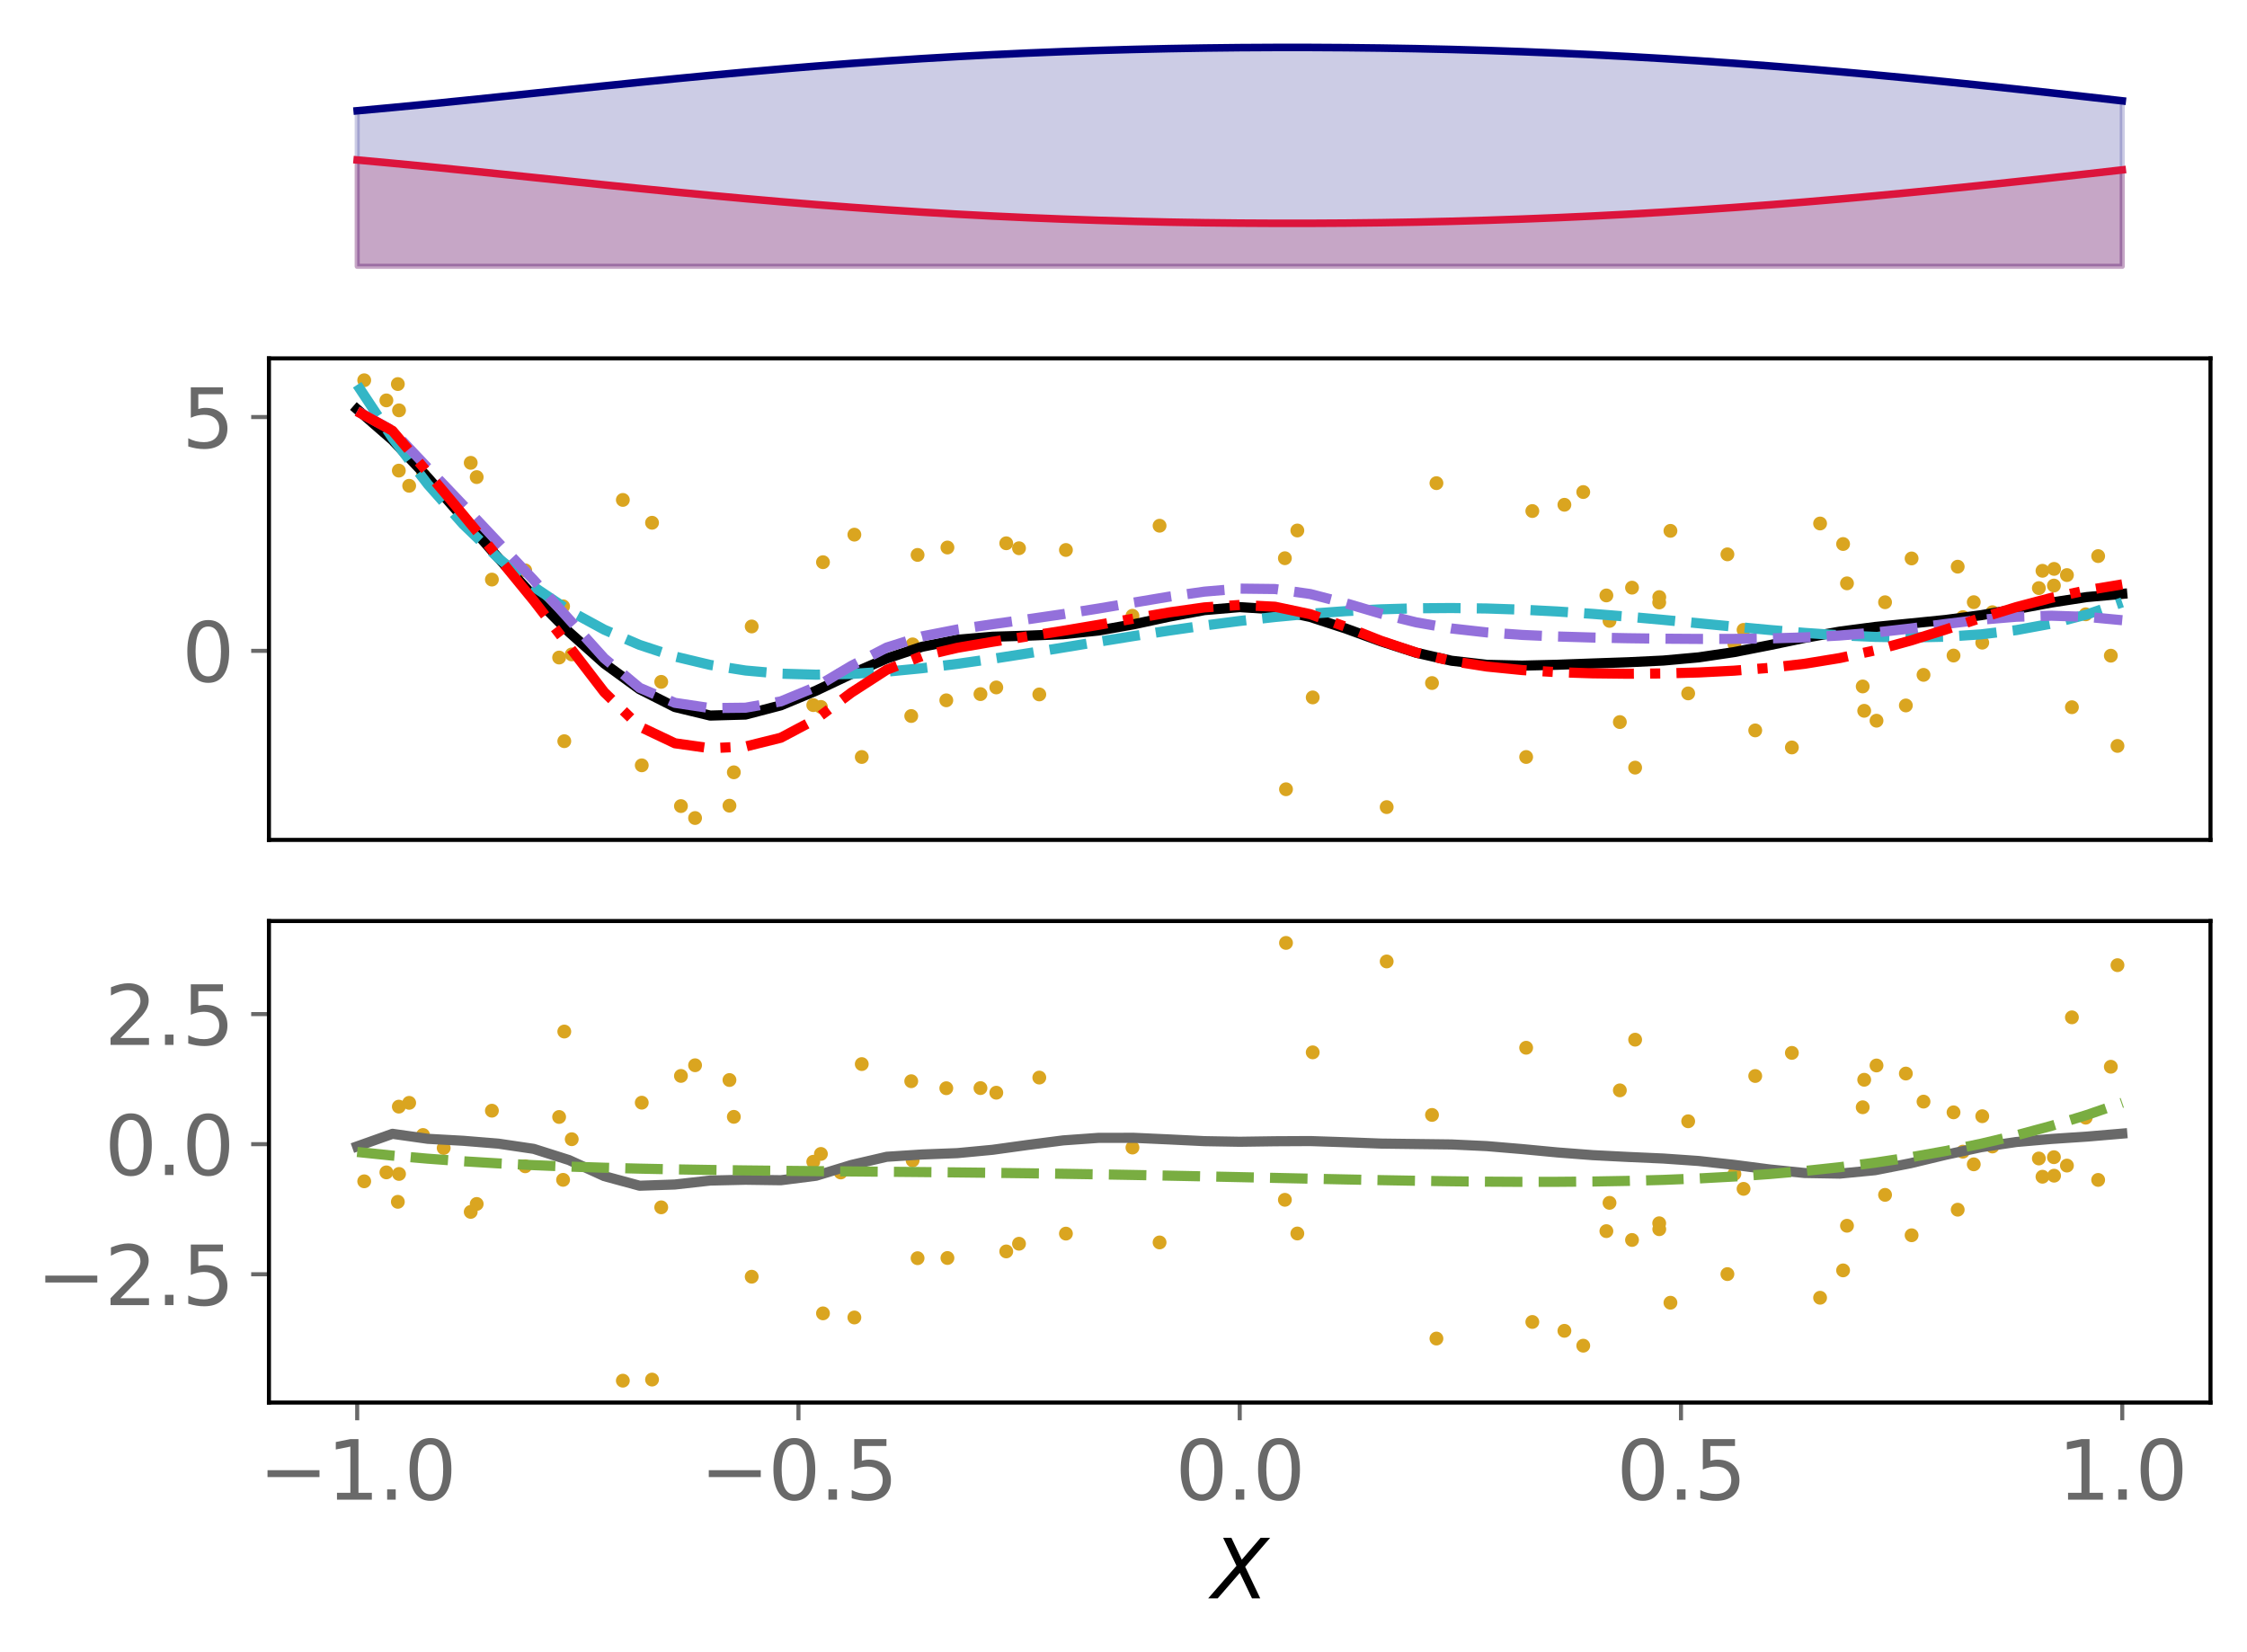 <?xml version="1.0" encoding="utf-8" standalone="no"?>
<!DOCTYPE svg PUBLIC "-//W3C//DTD SVG 1.1//EN"
  "http://www.w3.org/Graphics/SVG/1.1/DTD/svg11.dtd">
<svg xmlns:xlink="http://www.w3.org/1999/xlink" width="443.262pt" height="325.85pt" viewBox="0 0 443.262 325.85" xmlns="http://www.w3.org/2000/svg" version="1.1">
 <defs>
  <style type="text/css">*{stroke-linejoin: round; stroke-linecap: butt}</style>
 </defs>
 <g id="figure_1">
  <g id="patch_1">
   <path d="M 0 325.85 
L 443.262 325.85 
L 443.262 0 
L 0 0 
z
" style="fill: #ffffff"/>
  </g>
  <g id="axes_1">
   <g id="patch_2">
    <path d="M 53.053 54.696 
L 436.062 54.696 
L 436.062 7.2 
L 53.053 7.2 
z
" style="fill: #ffffff"/>
   </g>
   <g id="PolyCollection_1">
    <defs>
     <path id="m5514c93d0e" d="M 70.462 -273.313 
L 70.462 -294.292 
L 77.426 -293.651 
L 84.39 -292.977 
L 91.353 -292.279 
L 98.317 -291.562 
L 105.281 -290.836 
L 112.245 -290.108 
L 119.209 -289.384 
L 126.173 -288.672 
L 133.136 -287.979 
L 140.1 -287.308 
L 147.064 -286.667 
L 154.028 -286.058 
L 160.992 -285.485 
L 167.956 -284.951 
L 174.919 -284.457 
L 181.883 -284.006 
L 188.847 -283.597 
L 195.811 -283.23 
L 202.775 -282.907 
L 209.738 -282.625 
L 216.702 -282.386 
L 223.666 -282.188 
L 230.63 -282.031 
L 237.594 -281.914 
L 244.558 -281.837 
L 251.521 -281.8 
L 258.485 -281.801 
L 265.449 -281.841 
L 272.413 -281.921 
L 279.377 -282.04 
L 286.34 -282.198 
L 293.304 -282.396 
L 300.268 -282.634 
L 307.232 -282.913 
L 314.196 -283.233 
L 321.159 -283.593 
L 328.123 -283.995 
L 335.087 -284.436 
L 342.051 -284.918 
L 349.015 -285.438 
L 355.979 -285.996 
L 362.942 -286.59 
L 369.906 -287.218 
L 376.87 -287.877 
L 383.834 -288.564 
L 390.798 -289.277 
L 397.762 -290.014 
L 404.725 -290.77 
L 411.689 -291.544 
L 418.653 -292.334 
L 418.653 -273.313 
L 418.653 -273.313 
L 411.689 -273.313 
L 404.725 -273.313 
L 397.762 -273.313 
L 390.798 -273.313 
L 383.834 -273.313 
L 376.87 -273.313 
L 369.906 -273.313 
L 362.942 -273.313 
L 355.979 -273.313 
L 349.015 -273.313 
L 342.051 -273.313 
L 335.087 -273.313 
L 328.123 -273.313 
L 321.159 -273.313 
L 314.196 -273.313 
L 307.232 -273.313 
L 300.268 -273.313 
L 293.304 -273.313 
L 286.34 -273.313 
L 279.377 -273.313 
L 272.413 -273.313 
L 265.449 -273.313 
L 258.485 -273.313 
L 251.521 -273.313 
L 244.558 -273.313 
L 237.594 -273.313 
L 230.63 -273.313 
L 223.666 -273.313 
L 216.702 -273.313 
L 209.738 -273.313 
L 202.775 -273.313 
L 195.811 -273.313 
L 188.847 -273.313 
L 181.883 -273.313 
L 174.919 -273.313 
L 167.956 -273.313 
L 160.992 -273.313 
L 154.028 -273.313 
L 147.064 -273.313 
L 140.1 -273.313 
L 133.136 -273.313 
L 126.173 -273.313 
L 119.209 -273.313 
L 112.245 -273.313 
L 105.281 -273.313 
L 98.317 -273.313 
L 91.353 -273.313 
L 84.39 -273.313 
L 77.426 -273.313 
L 70.462 -273.313 
z
" style="stroke: #dc143c; stroke-opacity: 0.2"/>
    </defs>
    <g clip-path="url(#p5d1ade328f)">
     <use xlink:href="#m5514c93d0e" x="0" y="325.85" style="fill: #dc143c; fill-opacity: 0.2; stroke: #dc143c; stroke-opacity: 0.2"/>
    </g>
   </g>
   <g id="PolyCollection_2">
    <defs>
     <path id="m972039585b" d="M 70.462 -273.313 
L 70.462 -303.999 
L 77.426 -304.64 
L 84.39 -305.313 
L 91.353 -306.012 
L 98.317 -306.728 
L 105.281 -307.454 
L 112.245 -308.183 
L 119.209 -308.906 
L 126.173 -309.618 
L 133.136 -310.312 
L 140.1 -310.982 
L 147.064 -311.624 
L 154.028 -312.233 
L 160.992 -312.806 
L 167.956 -313.34 
L 174.919 -313.833 
L 181.883 -314.285 
L 188.847 -314.694 
L 195.811 -315.06 
L 202.775 -315.384 
L 209.738 -315.665 
L 216.702 -315.904 
L 223.666 -316.102 
L 230.63 -316.259 
L 237.594 -316.376 
L 244.558 -316.453 
L 251.521 -316.491 
L 258.485 -316.49 
L 265.449 -316.449 
L 272.413 -316.37 
L 279.377 -316.251 
L 286.34 -316.093 
L 293.304 -315.895 
L 300.268 -315.656 
L 307.232 -315.377 
L 314.196 -315.058 
L 321.159 -314.697 
L 328.123 -314.296 
L 335.087 -313.854 
L 342.051 -313.373 
L 349.015 -312.852 
L 355.979 -312.294 
L 362.942 -311.7 
L 369.906 -311.073 
L 376.87 -310.414 
L 383.834 -309.727 
L 390.798 -309.013 
L 397.762 -308.277 
L 404.725 -307.521 
L 411.689 -306.746 
L 418.653 -305.957 
L 418.653 -273.313 
L 418.653 -273.313 
L 411.689 -273.313 
L 404.725 -273.313 
L 397.762 -273.313 
L 390.798 -273.313 
L 383.834 -273.313 
L 376.87 -273.313 
L 369.906 -273.313 
L 362.942 -273.313 
L 355.979 -273.313 
L 349.015 -273.313 
L 342.051 -273.313 
L 335.087 -273.313 
L 328.123 -273.313 
L 321.159 -273.313 
L 314.196 -273.313 
L 307.232 -273.313 
L 300.268 -273.313 
L 293.304 -273.313 
L 286.34 -273.313 
L 279.377 -273.313 
L 272.413 -273.313 
L 265.449 -273.313 
L 258.485 -273.313 
L 251.521 -273.313 
L 244.558 -273.313 
L 237.594 -273.313 
L 230.63 -273.313 
L 223.666 -273.313 
L 216.702 -273.313 
L 209.738 -273.313 
L 202.775 -273.313 
L 195.811 -273.313 
L 188.847 -273.313 
L 181.883 -273.313 
L 174.919 -273.313 
L 167.956 -273.313 
L 160.992 -273.313 
L 154.028 -273.313 
L 147.064 -273.313 
L 140.1 -273.313 
L 133.136 -273.313 
L 126.173 -273.313 
L 119.209 -273.313 
L 112.245 -273.313 
L 105.281 -273.313 
L 98.317 -273.313 
L 91.353 -273.313 
L 84.39 -273.313 
L 77.426 -273.313 
L 70.462 -273.313 
z
" style="stroke: #000080; stroke-opacity: 0.2"/>
    </defs>
    <g clip-path="url(#p5d1ade328f)">
     <use xlink:href="#m972039585b" x="0" y="325.85" style="fill: #000080; fill-opacity: 0.2; stroke: #000080; stroke-opacity: 0.2"/>
    </g>
   </g>
   <g id="matplotlib.axis_1"/>
   <g id="matplotlib.axis_2"/>
   <g id="line2d_1">
    <path d="M 70.462 31.558 
L 77.426 32.199 
L 84.39 32.873 
L 91.353 33.571 
L 98.317 34.288 
L 105.281 35.014 
L 112.245 35.742 
L 119.209 36.466 
L 126.173 37.178 
L 133.136 37.871 
L 140.1 38.542 
L 147.064 39.183 
L 154.028 39.792 
L 160.992 40.365 
L 167.956 40.899 
L 174.919 41.393 
L 181.883 41.844 
L 188.847 42.253 
L 195.811 42.62 
L 202.775 42.943 
L 209.738 43.225 
L 216.702 43.464 
L 223.666 43.662 
L 230.63 43.819 
L 237.594 43.936 
L 244.558 44.013 
L 251.521 44.05 
L 258.485 44.049 
L 265.449 44.009 
L 272.413 43.929 
L 279.377 43.81 
L 286.34 43.652 
L 293.304 43.454 
L 300.268 43.216 
L 307.232 42.937 
L 314.196 42.617 
L 321.159 42.257 
L 328.123 41.855 
L 335.087 41.414 
L 342.051 40.932 
L 349.015 40.412 
L 355.979 39.854 
L 362.942 39.26 
L 369.906 38.632 
L 376.87 37.973 
L 383.834 37.286 
L 390.798 36.573 
L 397.762 35.836 
L 404.725 35.08 
L 411.689 34.306 
L 418.653 33.516 
" clip-path="url(#p5d1ade328f)" style="fill: none; stroke: #dc143c; stroke-width: 1.5; stroke-linecap: square"/>
   </g>
   <g id="line2d_2">
    <path d="M 70.462 21.851 
L 77.426 21.21 
L 84.39 20.537 
L 91.353 19.838 
L 98.317 19.122 
L 105.281 18.396 
L 112.245 17.667 
L 119.209 16.944 
L 126.173 16.232 
L 133.136 15.538 
L 140.1 14.868 
L 147.064 14.226 
L 154.028 13.617 
L 160.992 13.044 
L 167.956 12.51 
L 174.919 12.017 
L 181.883 11.565 
L 188.847 11.156 
L 195.811 10.79 
L 202.775 10.466 
L 209.738 10.185 
L 216.702 9.946 
L 223.666 9.748 
L 230.63 9.591 
L 237.594 9.474 
L 244.558 9.397 
L 251.521 9.359 
L 258.485 9.36 
L 265.449 9.401 
L 272.413 9.48 
L 279.377 9.599 
L 286.34 9.757 
L 293.304 9.955 
L 300.268 10.194 
L 307.232 10.473 
L 314.196 10.792 
L 321.159 11.153 
L 328.123 11.554 
L 335.087 11.996 
L 342.051 12.477 
L 349.015 12.998 
L 355.979 13.556 
L 362.942 14.15 
L 369.906 14.777 
L 376.87 15.436 
L 383.834 16.123 
L 390.798 16.837 
L 397.762 17.573 
L 404.725 18.329 
L 411.689 19.104 
L 418.653 19.893 
" clip-path="url(#p5d1ade328f)" style="fill: none; stroke: #000080; stroke-width: 1.5; stroke-linecap: square"/>
   </g>
  </g>
  <g id="axes_2">
   <g id="patch_3">
    <path d="M 53.053 165.688 
L 436.062 165.688 
L 436.062 70.696 
L 53.053 70.696 
z
" style="fill: #ffffff"/>
   </g>
   <g id="PathCollection_1">
    <defs>
     <path id="mdadb6dbcfe" d="M 0 0.866 
C 0.23 0.866 0.45 0.775 0.612 0.612 
C 0.775 0.45 0.866 0.23 0.866 0 
C 0.866 -0.23 0.775 -0.45 0.612 -0.612 
C 0.45 -0.775 0.23 -0.866 0 -0.866 
C -0.23 -0.866 -0.45 -0.775 -0.612 -0.612 
C -0.775 -0.45 -0.866 -0.23 -0.866 0 
C -0.866 0.23 -0.775 0.45 -0.612 0.612 
C -0.45 0.775 -0.23 0.866 0 0.866 
z
" style="stroke: #daa520"/>
    </defs>
    <g clip-path="url(#p4b2f4da837)">
     <use xlink:href="#mdadb6dbcfe" x="405.173" y="115.511" style="fill: #daa520; stroke: #daa520"/>
     <use xlink:href="#mdadb6dbcfe" x="201.019" y="108.149" style="fill: #daa520; stroke: #daa520"/>
     <use xlink:href="#mdadb6dbcfe" x="168.541" y="105.469" style="fill: #daa520; stroke: #daa520"/>
     <use xlink:href="#mdadb6dbcfe" x="375.965" y="139.163" style="fill: #daa520; stroke: #daa520"/>
     <use xlink:href="#mdadb6dbcfe" x="87.522" y="96.463" style="fill: #daa520; stroke: #daa520"/>
     <use xlink:href="#mdadb6dbcfe" x="80.717" y="95.832" style="fill: #daa520; stroke: #daa520"/>
     <use xlink:href="#mdadb6dbcfe" x="385.371" y="129.317" style="fill: #daa520; stroke: #daa520"/>
     <use xlink:href="#mdadb6dbcfe" x="316.889" y="117.46" style="fill: #daa520; stroke: #daa520"/>
     <use xlink:href="#mdadb6dbcfe" x="367.452" y="135.415" style="fill: #daa520; stroke: #daa520"/>
     <use xlink:href="#mdadb6dbcfe" x="319.545" y="142.44" style="fill: #daa520; stroke: #daa520"/>
     <use xlink:href="#mdadb6dbcfe" x="76.222" y="78.983" style="fill: #daa520; stroke: #daa520"/>
     <use xlink:href="#mdadb6dbcfe" x="359.046" y="103.269" style="fill: #daa520; stroke: #daa520"/>
     <use xlink:href="#mdadb6dbcfe" x="210.273" y="108.494" style="fill: #daa520; stroke: #daa520"/>
     <use xlink:href="#mdadb6dbcfe" x="363.584" y="107.315" style="fill: #daa520; stroke: #daa520"/>
     <use xlink:href="#mdadb6dbcfe" x="393.044" y="120.771" style="fill: #daa520; stroke: #daa520"/>
     <use xlink:href="#mdadb6dbcfe" x="302.28" y="100.811" style="fill: #daa520; stroke: #daa520"/>
     <use xlink:href="#mdadb6dbcfe" x="223.397" y="121.473" style="fill: #daa520; stroke: #daa520"/>
     <use xlink:href="#mdadb6dbcfe" x="283.364" y="95.31" style="fill: #daa520; stroke: #daa520"/>
     <use xlink:href="#mdadb6dbcfe" x="78.482" y="75.765" style="fill: #daa520; stroke: #daa520"/>
     <use xlink:href="#mdadb6dbcfe" x="162.348" y="110.902" style="fill: #daa520; stroke: #daa520"/>
     <use xlink:href="#mdadb6dbcfe" x="144.762" y="152.352" style="fill: #daa520; stroke: #daa520"/>
     <use xlink:href="#mdadb6dbcfe" x="327.309" y="118.845" style="fill: #daa520; stroke: #daa520"/>
     <use xlink:href="#mdadb6dbcfe" x="402.916" y="112.598" style="fill: #daa520; stroke: #daa520"/>
     <use xlink:href="#mdadb6dbcfe" x="408.721" y="139.511" style="fill: #daa520; stroke: #daa520"/>
     <use xlink:href="#mdadb6dbcfe" x="402.203" y="116.013" style="fill: #daa520; stroke: #daa520"/>
     <use xlink:href="#mdadb6dbcfe" x="161.939" y="139.452" style="fill: #daa520; stroke: #daa520"/>
     <use xlink:href="#mdadb6dbcfe" x="112.786" y="129.097" style="fill: #daa520; stroke: #daa520"/>
     <use xlink:href="#mdadb6dbcfe" x="367.747" y="140.219" style="fill: #daa520; stroke: #daa520"/>
     <use xlink:href="#mdadb6dbcfe" x="407.741" y="113.443" style="fill: #daa520; stroke: #daa520"/>
     <use xlink:href="#mdadb6dbcfe" x="413.9" y="109.7" style="fill: #daa520; stroke: #daa520"/>
     <use xlink:href="#mdadb6dbcfe" x="71.848" y="75.014" style="fill: #daa520; stroke: #daa520"/>
     <use xlink:href="#mdadb6dbcfe" x="186.9" y="108.007" style="fill: #daa520; stroke: #daa520"/>
     <use xlink:href="#mdadb6dbcfe" x="273.549" y="159.217" style="fill: #daa520; stroke: #daa520"/>
     <use xlink:href="#mdadb6dbcfe" x="327.322" y="117.788" style="fill: #daa520; stroke: #daa520"/>
     <use xlink:href="#mdadb6dbcfe" x="405.206" y="112.224" style="fill: #daa520; stroke: #daa520"/>
     <use xlink:href="#mdadb6dbcfe" x="391.037" y="126.777" style="fill: #daa520; stroke: #daa520"/>
     <use xlink:href="#mdadb6dbcfe" x="386.194" y="111.788" style="fill: #daa520; stroke: #daa520"/>
     <use xlink:href="#mdadb6dbcfe" x="122.867" y="98.619" style="fill: #daa520; stroke: #daa520"/>
     <use xlink:href="#mdadb6dbcfe" x="317.506" y="122.481" style="fill: #daa520; stroke: #daa520"/>
     <use xlink:href="#mdadb6dbcfe" x="343.95" y="124.256" style="fill: #daa520; stroke: #daa520"/>
     <use xlink:href="#mdadb6dbcfe" x="78.716" y="80.946" style="fill: #daa520; stroke: #daa520"/>
     <use xlink:href="#mdadb6dbcfe" x="389.361" y="118.789" style="fill: #daa520; stroke: #daa520"/>
     <use xlink:href="#mdadb6dbcfe" x="196.539" y="135.609" style="fill: #daa520; stroke: #daa520"/>
     <use xlink:href="#mdadb6dbcfe" x="282.488" y="134.741" style="fill: #daa520; stroke: #daa520"/>
     <use xlink:href="#mdadb6dbcfe" x="128.628" y="103.123" style="fill: #daa520; stroke: #daa520"/>
     <use xlink:href="#mdadb6dbcfe" x="143.899" y="158.936" style="fill: #daa520; stroke: #daa520"/>
     <use xlink:href="#mdadb6dbcfe" x="181.009" y="109.468" style="fill: #daa520; stroke: #daa520"/>
     <use xlink:href="#mdadb6dbcfe" x="312.325" y="97.064" style="fill: #daa520; stroke: #daa520"/>
     <use xlink:href="#mdadb6dbcfe" x="321.946" y="115.925" style="fill: #daa520; stroke: #daa520"/>
     <use xlink:href="#mdadb6dbcfe" x="130.439" y="134.51" style="fill: #daa520; stroke: #daa520"/>
     <use xlink:href="#mdadb6dbcfe" x="94.038" y="94.117" style="fill: #daa520; stroke: #daa520"/>
     <use xlink:href="#mdadb6dbcfe" x="301.062" y="149.33" style="fill: #daa520; stroke: #daa520"/>
     <use xlink:href="#mdadb6dbcfe" x="160.434" y="139.097" style="fill: #daa520; stroke: #daa520"/>
     <use xlink:href="#mdadb6dbcfe" x="379.45" y="133.13" style="fill: #daa520; stroke: #daa520"/>
     <use xlink:href="#mdadb6dbcfe" x="83.454" y="93.66" style="fill: #daa520; stroke: #daa520"/>
     <use xlink:href="#mdadb6dbcfe" x="364.352" y="115.075" style="fill: #daa520; stroke: #daa520"/>
     <use xlink:href="#mdadb6dbcfe" x="417.712" y="147.148" style="fill: #daa520; stroke: #daa520"/>
     <use xlink:href="#mdadb6dbcfe" x="186.676" y="138.148" style="fill: #daa520; stroke: #daa520"/>
     <use xlink:href="#mdadb6dbcfe" x="110.297" y="129.712" style="fill: #daa520; stroke: #daa520"/>
     <use xlink:href="#mdadb6dbcfe" x="169.998" y="149.33" style="fill: #daa520; stroke: #daa520"/>
     <use xlink:href="#mdadb6dbcfe" x="180.033" y="127.115" style="fill: #daa520; stroke: #daa520"/>
     <use xlink:href="#mdadb6dbcfe" x="198.501" y="107.171" style="fill: #daa520; stroke: #daa520"/>
     <use xlink:href="#mdadb6dbcfe" x="92.858" y="91.299" style="fill: #daa520; stroke: #daa520"/>
     <use xlink:href="#mdadb6dbcfe" x="387.215" y="121.736" style="fill: #daa520; stroke: #daa520"/>
     <use xlink:href="#mdadb6dbcfe" x="111.316" y="146.211" style="fill: #daa520; stroke: #daa520"/>
     <use xlink:href="#mdadb6dbcfe" x="416.4" y="129.345" style="fill: #daa520; stroke: #daa520"/>
     <use xlink:href="#mdadb6dbcfe" x="371.863" y="118.802" style="fill: #daa520; stroke: #daa520"/>
     <use xlink:href="#mdadb6dbcfe" x="346.252" y="144.084" style="fill: #daa520; stroke: #daa520"/>
     <use xlink:href="#mdadb6dbcfe" x="370.177" y="142.171" style="fill: #daa520; stroke: #daa520"/>
     <use xlink:href="#mdadb6dbcfe" x="134.327" y="159.014" style="fill: #daa520; stroke: #daa520"/>
     <use xlink:href="#mdadb6dbcfe" x="329.524" y="104.717" style="fill: #daa520; stroke: #daa520"/>
     <use xlink:href="#mdadb6dbcfe" x="137.116" y="161.37" style="fill: #daa520; stroke: #daa520"/>
     <use xlink:href="#mdadb6dbcfe" x="126.598" y="150.975" style="fill: #daa520; stroke: #daa520"/>
     <use xlink:href="#mdadb6dbcfe" x="253.467" y="110.119" style="fill: #daa520; stroke: #daa520"/>
     <use xlink:href="#mdadb6dbcfe" x="340.765" y="109.353" style="fill: #daa520; stroke: #daa520"/>
     <use xlink:href="#mdadb6dbcfe" x="205.021" y="136.987" style="fill: #daa520; stroke: #daa520"/>
     <use xlink:href="#mdadb6dbcfe" x="253.688" y="155.695" style="fill: #daa520; stroke: #daa520"/>
     <use xlink:href="#mdadb6dbcfe" x="377.097" y="110.164" style="fill: #daa520; stroke: #daa520"/>
     <use xlink:href="#mdadb6dbcfe" x="165.84" y="133.233" style="fill: #daa520; stroke: #daa520"/>
     <use xlink:href="#mdadb6dbcfe" x="322.561" y="151.428" style="fill: #daa520; stroke: #daa520"/>
     <use xlink:href="#mdadb6dbcfe" x="103.606" y="112.514" style="fill: #daa520; stroke: #daa520"/>
     <use xlink:href="#mdadb6dbcfe" x="353.48" y="147.45" style="fill: #daa520; stroke: #daa520"/>
     <use xlink:href="#mdadb6dbcfe" x="97.035" y="114.33" style="fill: #daa520; stroke: #daa520"/>
     <use xlink:href="#mdadb6dbcfe" x="258.956" y="137.577" style="fill: #daa520; stroke: #daa520"/>
     <use xlink:href="#mdadb6dbcfe" x="148.286" y="123.58" style="fill: #daa520; stroke: #daa520"/>
     <use xlink:href="#mdadb6dbcfe" x="111.079" y="119.606" style="fill: #daa520; stroke: #daa520"/>
     <use xlink:href="#mdadb6dbcfe" x="333.025" y="136.786" style="fill: #daa520; stroke: #daa520"/>
     <use xlink:href="#mdadb6dbcfe" x="193.414" y="136.926" style="fill: #daa520; stroke: #daa520"/>
     <use xlink:href="#mdadb6dbcfe" x="228.747" y="103.708" style="fill: #daa520; stroke: #daa520"/>
     <use xlink:href="#mdadb6dbcfe" x="78.676" y="92.836" style="fill: #daa520; stroke: #daa520"/>
     <use xlink:href="#mdadb6dbcfe" x="255.924" y="104.649" style="fill: #daa520; stroke: #daa520"/>
     <use xlink:href="#mdadb6dbcfe" x="308.607" y="99.576" style="fill: #daa520; stroke: #daa520"/>
     <use xlink:href="#mdadb6dbcfe" x="411.447" y="121.181" style="fill: #daa520; stroke: #daa520"/>
     <use xlink:href="#mdadb6dbcfe" x="342.14" y="127.026" style="fill: #daa520; stroke: #daa520"/>
     <use xlink:href="#mdadb6dbcfe" x="179.759" y="141.246" style="fill: #daa520; stroke: #daa520"/>
    </g>
   </g>
   <g id="matplotlib.axis_3"/>
   <g id="matplotlib.axis_4">
    <g id="ytick_1">
     <g id="line2d_3">
      <defs>
       <path id="mdb27f0ccee" d="M 0 0 
L -3.5 0 
" style="stroke: #696969; stroke-width: 0.8"/>
      </defs>
      <g>
       <use xlink:href="#mdb27f0ccee" x="53.053" y="128.396" style="fill: #696969; stroke: #696969; stroke-width: 0.8"/>
      </g>
     </g>
     <g id="text_1">
      <!-- 0 -->
      <g style="fill: #696969" transform="translate(35.873 134.474) scale(0.16 -0.16)">
       <defs>
        <path id="DejaVuSans-30" d="M 2034 4250 
Q 1547 4250 1301 3770 
Q 1056 3291 1056 2328 
Q 1056 1369 1301 889 
Q 1547 409 2034 409 
Q 2525 409 2770 889 
Q 3016 1369 3016 2328 
Q 3016 3291 2770 3770 
Q 2525 4250 2034 4250 
z
M 2034 4750 
Q 2819 4750 3233 4129 
Q 3647 3509 3647 2328 
Q 3647 1150 3233 529 
Q 2819 -91 2034 -91 
Q 1250 -91 836 529 
Q 422 1150 422 2328 
Q 422 3509 836 4129 
Q 1250 4750 2034 4750 
z
" transform="scale(0.016)"/>
       </defs>
       <use xlink:href="#DejaVuSans-30"/>
      </g>
     </g>
    </g>
    <g id="ytick_2">
     <g id="line2d_4">
      <g>
       <use xlink:href="#mdb27f0ccee" x="53.053" y="82.273" style="fill: #696969; stroke: #696969; stroke-width: 0.8"/>
      </g>
     </g>
     <g id="text_2">
      <!-- 5 -->
      <g style="fill: #696969" transform="translate(35.873 88.352) scale(0.16 -0.16)">
       <defs>
        <path id="DejaVuSans-35" d="M 691 4666 
L 3169 4666 
L 3169 4134 
L 1269 4134 
L 1269 2991 
Q 1406 3038 1543 3061 
Q 1681 3084 1819 3084 
Q 2600 3084 3056 2656 
Q 3513 2228 3513 1497 
Q 3513 744 3044 326 
Q 2575 -91 1722 -91 
Q 1428 -91 1123 -41 
Q 819 9 494 109 
L 494 744 
Q 775 591 1075 516 
Q 1375 441 1709 441 
Q 2250 441 2565 725 
Q 2881 1009 2881 1497 
Q 2881 1984 2565 2268 
Q 2250 2553 1709 2553 
Q 1456 2553 1204 2497 
Q 953 2441 691 2322 
L 691 4666 
z
" transform="scale(0.016)"/>
       </defs>
       <use xlink:href="#DejaVuSans-35"/>
      </g>
     </g>
    </g>
   </g>
   <g id="line2d_5">
    <path d="M 70.462 80.749 
L 77.426 86.811 
L 84.39 94.205 
L 91.353 102.151 
L 98.317 110.077 
L 105.281 117.654 
L 112.245 124.673 
L 119.209 130.891 
L 126.173 135.957 
L 133.136 139.476 
L 140.1 141.157 
L 147.064 140.958 
L 154.028 139.142 
L 160.992 136.243 
L 167.956 132.94 
L 174.919 129.894 
L 181.883 127.587 
L 188.847 126.204 
L 195.811 125.605 
L 202.775 125.397 
L 209.738 125.106 
L 216.702 124.382 
L 223.666 123.149 
L 230.63 121.652 
L 237.594 120.357 
L 244.558 119.765 
L 251.521 120.207 
L 258.485 121.71 
L 265.449 123.981 
L 272.413 126.512 
L 279.377 128.762 
L 286.34 130.345 
L 293.304 131.144 
L 300.268 131.309 
L 307.232 131.135 
L 314.196 130.883 
L 321.159 130.642 
L 328.123 130.305 
L 335.087 129.678 
L 342.051 128.644 
L 349.015 127.28 
L 355.979 125.838 
L 362.942 124.594 
L 369.906 123.678 
L 376.87 122.995 
L 383.834 122.296 
L 390.798 121.358 
L 397.762 120.147 
L 404.725 118.854 
L 411.689 117.781 
L 418.653 117.153 
" clip-path="url(#p4b2f4da837)" style="fill: none; stroke: #000000; stroke-width: 2; stroke-linecap: square"/>
   </g>
   <g id="line2d_6">
    <path d="M 70.462 75.907 
L 77.426 86.41 
L 84.39 95.543 
L 91.353 103.411 
L 98.317 110.117 
L 105.281 115.758 
L 112.245 120.43 
L 119.209 124.221 
L 126.173 127.22 
L 133.136 129.51 
L 140.1 131.168 
L 147.064 132.271 
L 154.028 132.89 
L 160.992 133.092 
L 167.956 132.943 
L 174.919 132.5 
L 181.883 131.822 
L 188.847 130.96 
L 195.811 129.963 
L 202.775 128.877 
L 209.738 127.741 
L 216.702 126.593 
L 223.666 125.467 
L 230.63 124.392 
L 237.594 123.395 
L 244.558 122.496 
L 251.521 121.715 
L 258.485 121.066 
L 265.449 120.56 
L 272.413 120.202 
L 279.377 119.997 
L 286.34 119.944 
L 293.304 120.037 
L 300.268 120.269 
L 307.232 120.627 
L 314.196 121.096 
L 321.159 121.655 
L 328.123 122.28 
L 335.087 122.946 
L 342.051 123.619 
L 349.015 124.266 
L 355.979 124.846 
L 362.942 125.319 
L 369.906 125.637 
L 376.87 125.749 
L 383.834 125.603 
L 390.798 125.14 
L 397.762 124.298 
L 404.725 123.012 
L 411.689 121.212 
L 418.653 118.826 
" clip-path="url(#p4b2f4da837)" style="fill: none; stroke-dasharray: 7.4,3.2; stroke-dashoffset: 0; stroke: #34b6c6; stroke-width: 2"/>
   </g>
   <g id="line2d_7">
    <path d="M 70.462 81.092 
L 77.426 84.939 
L 84.39 92.316 
L 91.353 99.643 
L 98.317 107.028 
L 105.281 114.41 
L 112.245 122.141 
L 119.209 129.869 
L 126.173 135.68 
L 133.136 138.646 
L 140.1 139.687 
L 147.064 139.609 
L 154.028 138.367 
L 160.992 135.492 
L 167.956 131.348 
L 174.919 127.741 
L 181.883 125.537 
L 188.847 124.179 
L 195.811 123.136 
L 202.775 122.161 
L 209.738 121.145 
L 216.702 120.044 
L 223.666 118.869 
L 230.63 117.703 
L 237.594 116.709 
L 244.558 116.116 
L 251.521 116.196 
L 258.485 117.184 
L 265.449 118.993 
L 272.413 121.051 
L 279.377 122.773 
L 286.34 123.979 
L 293.304 124.757 
L 300.268 125.248 
L 307.232 125.56 
L 314.196 125.765 
L 321.159 125.903 
L 328.123 125.993 
L 335.087 126.04 
L 342.051 126.032 
L 349.015 125.945 
L 355.979 125.739 
L 362.942 125.363 
L 369.906 124.779 
L 376.87 123.991 
L 383.834 123.09 
L 390.798 122.25 
L 397.762 121.662 
L 404.725 121.459 
L 411.689 121.69 
L 418.653 122.348 
" clip-path="url(#p4b2f4da837)" style="fill: none; stroke-dasharray: 7.4,3.2; stroke-dashoffset: 0; stroke: #9370db; stroke-width: 2"/>
   </g>
   <g id="line2d_8">
    <path d="M 70.462 81.14 
L 77.426 84.975 
L 84.39 93.255 
L 91.353 101.547 
L 98.317 109.983 
L 105.281 118.485 
L 112.245 127.49 
L 119.209 136.559 
L 126.173 143.321 
L 133.136 146.624 
L 140.1 147.606 
L 147.064 147.261 
L 154.028 145.534 
L 160.992 141.84 
L 167.956 136.626 
L 174.919 132.128 
L 181.883 129.415 
L 188.847 127.792 
L 195.811 126.6 
L 202.775 125.528 
L 209.738 124.435 
L 216.702 123.263 
L 223.666 122.022 
L 230.63 120.81 
L 237.594 119.822 
L 244.558 119.338 
L 251.521 119.689 
L 258.485 121.16 
L 265.449 123.637 
L 272.413 126.405 
L 279.377 128.734 
L 286.34 130.394 
L 293.304 131.487 
L 300.268 132.18 
L 307.232 132.6 
L 314.196 132.827 
L 321.159 132.905 
L 328.123 132.849 
L 335.087 132.656 
L 342.051 132.304 
L 349.015 131.753 
L 355.979 130.946 
L 362.942 129.81 
L 369.906 128.288 
L 376.87 126.376 
L 383.834 124.178 
L 390.798 121.897 
L 397.762 119.761 
L 404.725 117.924 
L 411.689 116.437 
L 418.653 115.279 
" clip-path="url(#p4b2f4da837)" style="fill: none; stroke-dasharray: 12.8,3.2,2,3.2; stroke-dashoffset: 0; stroke: #ff0000; stroke-width: 2"/>
   </g>
   <g id="patch_4">
    <path d="M 53.053 165.688 
L 53.053 70.696 
" style="fill: none; stroke: #000000; stroke-width: 0.8; stroke-linejoin: miter; stroke-linecap: square"/>
   </g>
   <g id="patch_5">
    <path d="M 436.062 165.688 
L 436.062 70.696 
" style="fill: none; stroke: #000000; stroke-width: 0.8; stroke-linejoin: miter; stroke-linecap: square"/>
   </g>
   <g id="patch_6">
    <path d="M 53.053 165.688 
L 436.062 165.688 
" style="fill: none; stroke: #000000; stroke-width: 0.8; stroke-linejoin: miter; stroke-linecap: square"/>
   </g>
   <g id="patch_7">
    <path d="M 53.053 70.696 
L 436.062 70.696 
" style="fill: none; stroke: #000000; stroke-width: 0.8; stroke-linejoin: miter; stroke-linecap: square"/>
   </g>
  </g>
  <g id="axes_3">
   <g id="patch_8">
    <path d="M 53.053 276.68 
L 436.062 276.68 
L 436.062 181.688 
L 53.053 181.688 
z
" style="fill: #ffffff"/>
   </g>
   <g id="PathCollection_2">
    <g clip-path="url(#p51af9b87ab)">
     <use xlink:href="#mdadb6dbcfe" x="405.173" y="228.277" style="fill: #daa520; stroke: #daa520"/>
     <use xlink:href="#mdadb6dbcfe" x="201.019" y="245.349" style="fill: #daa520; stroke: #daa520"/>
     <use xlink:href="#mdadb6dbcfe" x="168.541" y="259.896" style="fill: #daa520; stroke: #daa520"/>
     <use xlink:href="#mdadb6dbcfe" x="375.965" y="211.777" style="fill: #daa520; stroke: #daa520"/>
     <use xlink:href="#mdadb6dbcfe" x="87.522" y="226.462" style="fill: #daa520; stroke: #daa520"/>
     <use xlink:href="#mdadb6dbcfe" x="80.717" y="217.555" style="fill: #daa520; stroke: #daa520"/>
     <use xlink:href="#mdadb6dbcfe" x="385.371" y="219.428" style="fill: #daa520; stroke: #daa520"/>
     <use xlink:href="#mdadb6dbcfe" x="316.889" y="242.863" style="fill: #daa520; stroke: #daa520"/>
     <use xlink:href="#mdadb6dbcfe" x="367.452" y="218.426" style="fill: #daa520; stroke: #daa520"/>
     <use xlink:href="#mdadb6dbcfe" x="319.545" y="215.091" style="fill: #daa520; stroke: #daa520"/>
     <use xlink:href="#mdadb6dbcfe" x="76.222" y="231.273" style="fill: #daa520; stroke: #daa520"/>
     <use xlink:href="#mdadb6dbcfe" x="359.046" y="256.004" style="fill: #daa520; stroke: #daa520"/>
     <use xlink:href="#mdadb6dbcfe" x="210.273" y="243.353" style="fill: #daa520; stroke: #daa520"/>
     <use xlink:href="#mdadb6dbcfe" x="363.584" y="250.606" style="fill: #daa520; stroke: #daa520"/>
     <use xlink:href="#mdadb6dbcfe" x="393.044" y="226.167" style="fill: #daa520; stroke: #daa520"/>
     <use xlink:href="#mdadb6dbcfe" x="302.28" y="260.78" style="fill: #daa520; stroke: #daa520"/>
     <use xlink:href="#mdadb6dbcfe" x="223.397" y="226.374" style="fill: #daa520; stroke: #daa520"/>
     <use xlink:href="#mdadb6dbcfe" x="283.364" y="264.053" style="fill: #daa520; stroke: #daa520"/>
     <use xlink:href="#mdadb6dbcfe" x="78.482" y="237.08" style="fill: #daa520; stroke: #daa520"/>
     <use xlink:href="#mdadb6dbcfe" x="162.348" y="259.082" style="fill: #daa520; stroke: #daa520"/>
     <use xlink:href="#mdadb6dbcfe" x="144.762" y="220.316" style="fill: #daa520; stroke: #daa520"/>
     <use xlink:href="#mdadb6dbcfe" x="327.309" y="241.309" style="fill: #daa520; stroke: #daa520"/>
     <use xlink:href="#mdadb6dbcfe" x="402.916" y="232.131" style="fill: #daa520; stroke: #daa520"/>
     <use xlink:href="#mdadb6dbcfe" x="408.721" y="200.688" style="fill: #daa520; stroke: #daa520"/>
     <use xlink:href="#mdadb6dbcfe" x="402.203" y="228.532" style="fill: #daa520; stroke: #daa520"/>
     <use xlink:href="#mdadb6dbcfe" x="161.939" y="227.634" style="fill: #daa520; stroke: #daa520"/>
     <use xlink:href="#mdadb6dbcfe" x="112.786" y="224.73" style="fill: #daa520; stroke: #daa520"/>
     <use xlink:href="#mdadb6dbcfe" x="367.747" y="213.004" style="fill: #daa520; stroke: #daa520"/>
     <use xlink:href="#mdadb6dbcfe" x="407.741" y="229.931" style="fill: #daa520; stroke: #daa520"/>
     <use xlink:href="#mdadb6dbcfe" x="413.9" y="232.76" style="fill: #daa520; stroke: #daa520"/>
     <use xlink:href="#mdadb6dbcfe" x="71.848" y="233.035" style="fill: #daa520; stroke: #daa520"/>
     <use xlink:href="#mdadb6dbcfe" x="186.9" y="248.162" style="fill: #daa520; stroke: #daa520"/>
     <use xlink:href="#mdadb6dbcfe" x="273.549" y="189.663" style="fill: #daa520; stroke: #daa520"/>
     <use xlink:href="#mdadb6dbcfe" x="327.322" y="242.485" style="fill: #daa520; stroke: #daa520"/>
     <use xlink:href="#mdadb6dbcfe" x="405.206" y="231.926" style="fill: #daa520; stroke: #daa520"/>
     <use xlink:href="#mdadb6dbcfe" x="391.037" y="220.192" style="fill: #daa520; stroke: #daa520"/>
     <use xlink:href="#mdadb6dbcfe" x="386.194" y="238.634" style="fill: #daa520; stroke: #daa520"/>
     <use xlink:href="#mdadb6dbcfe" x="122.867" y="272.362" style="fill: #daa520; stroke: #daa520"/>
     <use xlink:href="#mdadb6dbcfe" x="317.506" y="237.283" style="fill: #daa520; stroke: #daa520"/>
     <use xlink:href="#mdadb6dbcfe" x="343.95" y="234.523" style="fill: #daa520; stroke: #daa520"/>
     <use xlink:href="#mdadb6dbcfe" x="78.716" y="231.583" style="fill: #daa520; stroke: #daa520"/>
     <use xlink:href="#mdadb6dbcfe" x="389.361" y="229.685" style="fill: #daa520; stroke: #daa520"/>
     <use xlink:href="#mdadb6dbcfe" x="196.539" y="215.556" style="fill: #daa520; stroke: #daa520"/>
     <use xlink:href="#mdadb6dbcfe" x="282.488" y="219.939" style="fill: #daa520; stroke: #daa520"/>
     <use xlink:href="#mdadb6dbcfe" x="128.628" y="272.145" style="fill: #daa520; stroke: #daa520"/>
     <use xlink:href="#mdadb6dbcfe" x="143.899" y="213.052" style="fill: #daa520; stroke: #daa520"/>
     <use xlink:href="#mdadb6dbcfe" x="181.009" y="248.2" style="fill: #daa520; stroke: #daa520"/>
     <use xlink:href="#mdadb6dbcfe" x="312.325" y="265.46" style="fill: #daa520; stroke: #daa520"/>
     <use xlink:href="#mdadb6dbcfe" x="321.946" y="244.606" style="fill: #daa520; stroke: #daa520"/>
     <use xlink:href="#mdadb6dbcfe" x="130.439" y="238.168" style="fill: #daa520; stroke: #daa520"/>
     <use xlink:href="#mdadb6dbcfe" x="94.038" y="237.501" style="fill: #daa520; stroke: #daa520"/>
     <use xlink:href="#mdadb6dbcfe" x="301.062" y="206.688" style="fill: #daa520; stroke: #daa520"/>
     <use xlink:href="#mdadb6dbcfe" x="160.434" y="229.175" style="fill: #daa520; stroke: #daa520"/>
     <use xlink:href="#mdadb6dbcfe" x="379.45" y="217.313" style="fill: #daa520; stroke: #daa520"/>
     <use xlink:href="#mdadb6dbcfe" x="83.454" y="223.897" style="fill: #daa520; stroke: #daa520"/>
     <use xlink:href="#mdadb6dbcfe" x="364.352" y="241.801" style="fill: #daa520; stroke: #daa520"/>
     <use xlink:href="#mdadb6dbcfe" x="417.712" y="190.396" style="fill: #daa520; stroke: #daa520"/>
     <use xlink:href="#mdadb6dbcfe" x="186.676" y="214.671" style="fill: #daa520; stroke: #daa520"/>
     <use xlink:href="#mdadb6dbcfe" x="110.297" y="220.342" style="fill: #daa520; stroke: #daa520"/>
     <use xlink:href="#mdadb6dbcfe" x="169.998" y="209.909" style="fill: #daa520; stroke: #daa520"/>
     <use xlink:href="#mdadb6dbcfe" x="180.033" y="228.911" style="fill: #daa520; stroke: #daa520"/>
     <use xlink:href="#mdadb6dbcfe" x="198.501" y="246.866" style="fill: #daa520; stroke: #daa520"/>
     <use xlink:href="#mdadb6dbcfe" x="92.858" y="239.068" style="fill: #daa520; stroke: #daa520"/>
     <use xlink:href="#mdadb6dbcfe" x="387.215" y="227.189" style="fill: #daa520; stroke: #daa520"/>
     <use xlink:href="#mdadb6dbcfe" x="111.316" y="203.489" style="fill: #daa520; stroke: #daa520"/>
     <use xlink:href="#mdadb6dbcfe" x="416.4" y="210.435" style="fill: #daa520; stroke: #daa520"/>
     <use xlink:href="#mdadb6dbcfe" x="371.863" y="235.709" style="fill: #daa520; stroke: #daa520"/>
     <use xlink:href="#mdadb6dbcfe" x="346.252" y="212.26" style="fill: #daa520; stroke: #daa520"/>
     <use xlink:href="#mdadb6dbcfe" x="370.177" y="210.183" style="fill: #daa520; stroke: #daa520"/>
     <use xlink:href="#mdadb6dbcfe" x="134.327" y="212.245" style="fill: #daa520; stroke: #daa520"/>
     <use xlink:href="#mdadb6dbcfe" x="329.524" y="256.986" style="fill: #daa520; stroke: #daa520"/>
     <use xlink:href="#mdadb6dbcfe" x="137.116" y="210.14" style="fill: #daa520; stroke: #daa520"/>
     <use xlink:href="#mdadb6dbcfe" x="126.598" y="217.521" style="fill: #daa520; stroke: #daa520"/>
     <use xlink:href="#mdadb6dbcfe" x="253.467" y="236.684" style="fill: #daa520; stroke: #daa520"/>
     <use xlink:href="#mdadb6dbcfe" x="340.765" y="251.338" style="fill: #daa520; stroke: #daa520"/>
     <use xlink:href="#mdadb6dbcfe" x="205.021" y="212.571" style="fill: #daa520; stroke: #daa520"/>
     <use xlink:href="#mdadb6dbcfe" x="253.688" y="186.006" style="fill: #daa520; stroke: #daa520"/>
     <use xlink:href="#mdadb6dbcfe" x="377.097" y="243.676" style="fill: #daa520; stroke: #daa520"/>
     <use xlink:href="#mdadb6dbcfe" x="165.84" y="231.292" style="fill: #daa520; stroke: #daa520"/>
     <use xlink:href="#mdadb6dbcfe" x="322.561" y="205.094" style="fill: #daa520; stroke: #daa520"/>
     <use xlink:href="#mdadb6dbcfe" x="103.606" y="230.072" style="fill: #daa520; stroke: #daa520"/>
     <use xlink:href="#mdadb6dbcfe" x="353.48" y="207.701" style="fill: #daa520; stroke: #daa520"/>
     <use xlink:href="#mdadb6dbcfe" x="97.035" y="219.103" style="fill: #daa520; stroke: #daa520"/>
     <use xlink:href="#mdadb6dbcfe" x="258.956" y="207.595" style="fill: #daa520; stroke: #daa520"/>
     <use xlink:href="#mdadb6dbcfe" x="148.286" y="251.855" style="fill: #daa520; stroke: #daa520"/>
     <use xlink:href="#mdadb6dbcfe" x="111.079" y="232.745" style="fill: #daa520; stroke: #daa520"/>
     <use xlink:href="#mdadb6dbcfe" x="333.025" y="221.192" style="fill: #daa520; stroke: #daa520"/>
     <use xlink:href="#mdadb6dbcfe" x="193.414" y="214.647" style="fill: #daa520; stroke: #daa520"/>
     <use xlink:href="#mdadb6dbcfe" x="228.747" y="245.093" style="fill: #daa520; stroke: #daa520"/>
     <use xlink:href="#mdadb6dbcfe" x="78.676" y="218.304" style="fill: #daa520; stroke: #daa520"/>
     <use xlink:href="#mdadb6dbcfe" x="255.924" y="243.329" style="fill: #daa520; stroke: #daa520"/>
     <use xlink:href="#mdadb6dbcfe" x="308.607" y="262.526" style="fill: #daa520; stroke: #daa520"/>
     <use xlink:href="#mdadb6dbcfe" x="411.447" y="220.48" style="fill: #daa520; stroke: #daa520"/>
     <use xlink:href="#mdadb6dbcfe" x="342.14" y="231.577" style="fill: #daa520; stroke: #daa520"/>
     <use xlink:href="#mdadb6dbcfe" x="179.759" y="213.288" style="fill: #daa520; stroke: #daa520"/>
    </g>
   </g>
   <g id="matplotlib.axis_5">
    <g id="xtick_1">
     <g id="line2d_9">
      <defs>
       <path id="m2615c29748" d="M 0 0 
L 0 3.5 
" style="stroke: #696969; stroke-width: 0.8"/>
      </defs>
      <g>
       <use xlink:href="#m2615c29748" x="70.462" y="276.68" style="fill: #696969; stroke: #696969; stroke-width: 0.8"/>
      </g>
     </g>
     <g id="text_3">
      <!-- −1.0 -->
      <g style="fill: #696969" transform="translate(51.036 295.837) scale(0.16 -0.16)">
       <defs>
        <path id="DejaVuSans-2212" d="M 678 2272 
L 4684 2272 
L 4684 1741 
L 678 1741 
L 678 2272 
z
" transform="scale(0.016)"/>
        <path id="DejaVuSans-31" d="M 794 531 
L 1825 531 
L 1825 4091 
L 703 3866 
L 703 4441 
L 1819 4666 
L 2450 4666 
L 2450 531 
L 3481 531 
L 3481 0 
L 794 0 
L 794 531 
z
" transform="scale(0.016)"/>
        <path id="DejaVuSans-2e" d="M 684 794 
L 1344 794 
L 1344 0 
L 684 0 
L 684 794 
z
" transform="scale(0.016)"/>
       </defs>
       <use xlink:href="#DejaVuSans-2212"/>
       <use xlink:href="#DejaVuSans-31" x="83.789"/>
       <use xlink:href="#DejaVuSans-2e" x="147.412"/>
       <use xlink:href="#DejaVuSans-30" x="179.199"/>
      </g>
     </g>
    </g>
    <g id="xtick_2">
     <g id="line2d_10">
      <g>
       <use xlink:href="#m2615c29748" x="157.51" y="276.68" style="fill: #696969; stroke: #696969; stroke-width: 0.8"/>
      </g>
     </g>
     <g id="text_4">
      <!-- −0.5 -->
      <g style="fill: #696969" transform="translate(138.084 295.837) scale(0.16 -0.16)">
       <use xlink:href="#DejaVuSans-2212"/>
       <use xlink:href="#DejaVuSans-30" x="83.789"/>
       <use xlink:href="#DejaVuSans-2e" x="147.412"/>
       <use xlink:href="#DejaVuSans-35" x="179.199"/>
      </g>
     </g>
    </g>
    <g id="xtick_3">
     <g id="line2d_11">
      <g>
       <use xlink:href="#m2615c29748" x="244.558" y="276.68" style="fill: #696969; stroke: #696969; stroke-width: 0.8"/>
      </g>
     </g>
     <g id="text_5">
      <!-- 0.0 -->
      <g style="fill: #696969" transform="translate(231.835 295.837) scale(0.16 -0.16)">
       <use xlink:href="#DejaVuSans-30"/>
       <use xlink:href="#DejaVuSans-2e" x="63.623"/>
       <use xlink:href="#DejaVuSans-30" x="95.41"/>
      </g>
     </g>
    </g>
    <g id="xtick_4">
     <g id="line2d_12">
      <g>
       <use xlink:href="#m2615c29748" x="331.605" y="276.68" style="fill: #696969; stroke: #696969; stroke-width: 0.8"/>
      </g>
     </g>
     <g id="text_6">
      <!-- 0.5 -->
      <g style="fill: #696969" transform="translate(318.883 295.837) scale(0.16 -0.16)">
       <use xlink:href="#DejaVuSans-30"/>
       <use xlink:href="#DejaVuSans-2e" x="63.623"/>
       <use xlink:href="#DejaVuSans-35" x="95.41"/>
      </g>
     </g>
    </g>
    <g id="xtick_5">
     <g id="line2d_13">
      <g>
       <use xlink:href="#m2615c29748" x="418.653" y="276.68" style="fill: #696969; stroke: #696969; stroke-width: 0.8"/>
      </g>
     </g>
     <g id="text_7">
      <!-- 1.0 -->
      <g style="fill: #696969" transform="translate(405.93 295.837) scale(0.16 -0.16)">
       <use xlink:href="#DejaVuSans-31"/>
       <use xlink:href="#DejaVuSans-2e" x="63.623"/>
       <use xlink:href="#DejaVuSans-30" x="95.41"/>
      </g>
     </g>
    </g>
    <g id="text_8">
     <!-- $X$ -->
     <g transform="translate(239.037 315.322) scale(0.16 -0.16)">
      <defs>
       <path id="DejaVuSans-Oblique-58" d="M 878 4666 
L 1516 4666 
L 2316 2981 
L 3763 4666 
L 4500 4666 
L 2578 2438 
L 3738 0 
L 3103 0 
L 2163 1966 
L 459 0 
L -275 0 
L 1906 2509 
L 878 4666 
z
" transform="scale(0.016)"/>
      </defs>
      <use xlink:href="#DejaVuSans-Oblique-58" transform="translate(0 0.094)"/>
     </g>
    </g>
   </g>
   <g id="matplotlib.axis_6">
    <g id="ytick_3">
     <g id="line2d_14">
      <g>
       <use xlink:href="#mdb27f0ccee" x="53.053" y="251.374" style="fill: #696969; stroke: #696969; stroke-width: 0.8"/>
      </g>
     </g>
     <g id="text_9">
      <!-- −2.5 -->
      <g style="fill: #696969" transform="translate(7.2 257.453) scale(0.16 -0.16)">
       <defs>
        <path id="DejaVuSans-32" d="M 1228 531 
L 3431 531 
L 3431 0 
L 469 0 
L 469 531 
Q 828 903 1448 1529 
Q 2069 2156 2228 2338 
Q 2531 2678 2651 2914 
Q 2772 3150 2772 3378 
Q 2772 3750 2511 3984 
Q 2250 4219 1831 4219 
Q 1534 4219 1204 4116 
Q 875 4013 500 3803 
L 500 4441 
Q 881 4594 1212 4672 
Q 1544 4750 1819 4750 
Q 2544 4750 2975 4387 
Q 3406 4025 3406 3419 
Q 3406 3131 3298 2873 
Q 3191 2616 2906 2266 
Q 2828 2175 2409 1742 
Q 1991 1309 1228 531 
z
" transform="scale(0.016)"/>
       </defs>
       <use xlink:href="#DejaVuSans-2212"/>
       <use xlink:href="#DejaVuSans-32" x="83.789"/>
       <use xlink:href="#DejaVuSans-2e" x="147.412"/>
       <use xlink:href="#DejaVuSans-35" x="179.199"/>
      </g>
     </g>
    </g>
    <g id="ytick_4">
     <g id="line2d_15">
      <g>
       <use xlink:href="#mdb27f0ccee" x="53.053" y="225.709" style="fill: #696969; stroke: #696969; stroke-width: 0.8"/>
      </g>
     </g>
     <g id="text_10">
      <!-- 0.0 -->
      <g style="fill: #696969" transform="translate(20.608 231.788) scale(0.16 -0.16)">
       <use xlink:href="#DejaVuSans-30"/>
       <use xlink:href="#DejaVuSans-2e" x="63.623"/>
       <use xlink:href="#DejaVuSans-30" x="95.41"/>
      </g>
     </g>
    </g>
    <g id="ytick_5">
     <g id="line2d_16">
      <g>
       <use xlink:href="#mdb27f0ccee" x="53.053" y="200.044" style="fill: #696969; stroke: #696969; stroke-width: 0.8"/>
      </g>
     </g>
     <g id="text_11">
      <!-- 2.5 -->
      <g style="fill: #696969" transform="translate(20.608 206.123) scale(0.16 -0.16)">
       <use xlink:href="#DejaVuSans-32"/>
       <use xlink:href="#DejaVuSans-2e" x="63.623"/>
       <use xlink:href="#DejaVuSans-35" x="95.41"/>
      </g>
     </g>
    </g>
   </g>
   <g id="line2d_17">
    <path d="M 70.462 226.143 
L 77.426 223.665 
L 84.39 224.652 
L 91.353 225.037 
L 98.317 225.604 
L 105.281 226.633 
L 112.245 228.843 
L 119.209 232.017 
L 126.173 233.905 
L 133.136 233.664 
L 140.1 232.885 
L 147.064 232.724 
L 154.028 232.823 
L 160.992 231.938 
L 167.956 229.811 
L 174.919 228.195 
L 181.883 227.743 
L 188.847 227.476 
L 195.811 226.817 
L 202.775 225.855 
L 209.738 224.962 
L 216.702 224.464 
L 223.666 224.455 
L 230.63 224.772 
L 237.594 225.113 
L 244.558 225.233 
L 251.521 225.132 
L 258.485 225.096 
L 265.449 225.326 
L 272.413 225.59 
L 279.377 225.678 
L 286.34 225.764 
L 293.304 226.091 
L 300.268 226.678 
L 307.232 227.339 
L 314.196 227.873 
L 321.159 228.228 
L 328.123 228.54 
L 335.087 229.023 
L 342.051 229.782 
L 349.015 230.687 
L 355.979 231.394 
L 362.942 231.514 
L 369.906 230.839 
L 376.87 229.472 
L 383.834 227.803 
L 390.798 226.309 
L 397.762 225.279 
L 404.725 224.674 
L 411.689 224.214 
L 418.653 223.622 
" clip-path="url(#p51af9b87ab)" style="fill: none; stroke: #696969; stroke-width: 2; stroke-linecap: square"/>
   </g>
   <g id="line2d_18">
    <path d="M 70.462 227.248 
L 77.426 227.964 
L 84.39 228.57 
L 91.353 229.077 
L 98.317 229.499 
L 105.281 229.845 
L 112.245 230.127 
L 119.209 230.353 
L 126.173 230.534 
L 133.136 230.678 
L 140.1 230.793 
L 147.064 230.885 
L 154.028 230.961 
L 160.992 231.027 
L 167.956 231.088 
L 174.919 231.148 
L 181.883 231.212 
L 188.847 231.282 
L 195.811 231.36 
L 202.775 231.449 
L 209.738 231.549 
L 216.702 231.661 
L 223.666 231.784 
L 230.63 231.918 
L 237.594 232.061 
L 244.558 232.21 
L 251.521 232.363 
L 258.485 232.515 
L 265.449 232.664 
L 272.413 232.803 
L 279.377 232.927 
L 286.34 233.029 
L 293.304 233.103 
L 300.268 233.141 
L 307.232 233.134 
L 314.196 233.074 
L 321.159 232.95 
L 328.123 232.753 
L 335.087 232.471 
L 342.051 232.093 
L 349.015 231.606 
L 355.979 230.997 
L 362.942 230.252 
L 369.906 229.357 
L 376.87 228.297 
L 383.834 227.056 
L 390.798 225.617 
L 397.762 223.964 
L 404.725 222.079 
L 411.689 219.943 
L 418.653 217.537 
" clip-path="url(#p51af9b87ab)" style="fill: none; stroke-dasharray: 7.4,3.2; stroke-dashoffset: 0; stroke: #79ad41; stroke-width: 2"/>
   </g>
   <g id="patch_9">
    <path d="M 53.053 276.68 
L 53.053 181.688 
" style="fill: none; stroke: #000000; stroke-width: 0.8; stroke-linejoin: miter; stroke-linecap: square"/>
   </g>
   <g id="patch_10">
    <path d="M 436.062 276.68 
L 436.062 181.688 
" style="fill: none; stroke: #000000; stroke-width: 0.8; stroke-linejoin: miter; stroke-linecap: square"/>
   </g>
   <g id="patch_11">
    <path d="M 53.053 276.68 
L 436.062 276.68 
" style="fill: none; stroke: #000000; stroke-width: 0.8; stroke-linejoin: miter; stroke-linecap: square"/>
   </g>
   <g id="patch_12">
    <path d="M 53.053 181.688 
L 436.062 181.688 
" style="fill: none; stroke: #000000; stroke-width: 0.8; stroke-linejoin: miter; stroke-linecap: square"/>
   </g>
  </g>
 </g>
 <defs>
  <clipPath id="p5d1ade328f">
   <rect x="53.053" y="7.2" width="383.01" height="47.496"/>
  </clipPath>
  <clipPath id="p4b2f4da837">
   <rect x="53.053" y="70.696" width="383.01" height="94.992"/>
  </clipPath>
  <clipPath id="p51af9b87ab">
   <rect x="53.053" y="181.688" width="383.01" height="94.992"/>
  </clipPath>
 </defs>
</svg>

